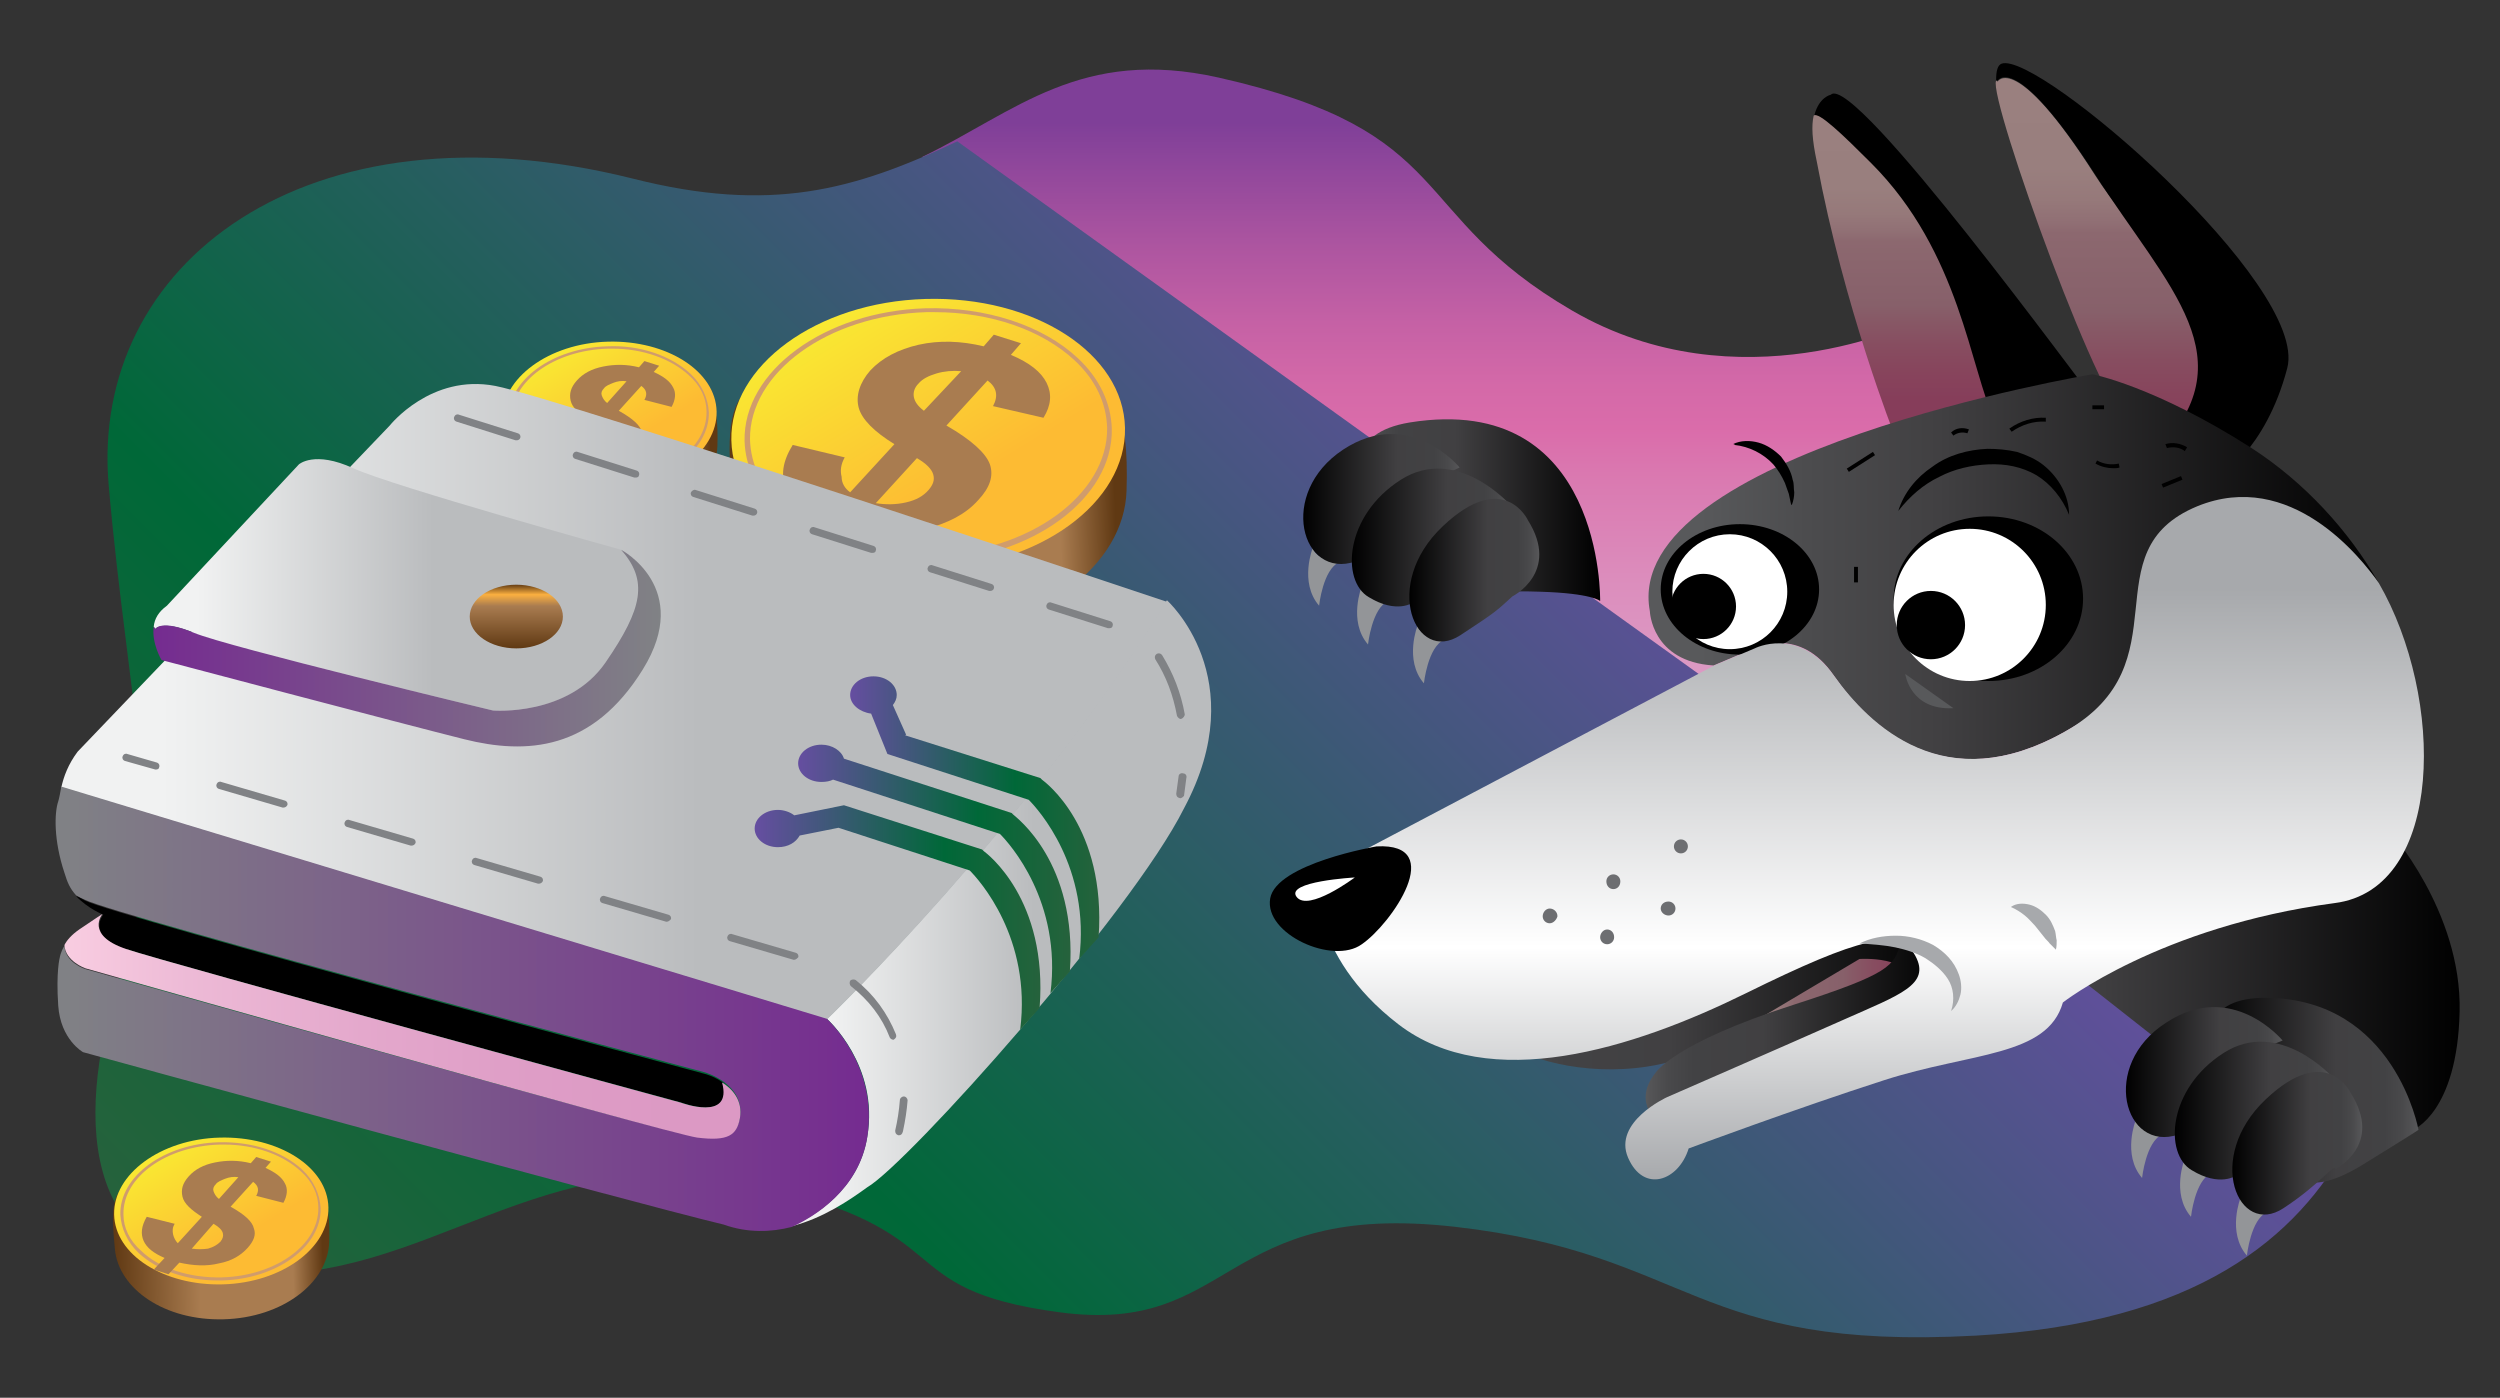 <svg width="440" height="246" viewBox="0 0 440 246" fill="none" xmlns="http://www.w3.org/2000/svg">
<rect x="0" y="0" width="440" height="246" fill="#333333" stroke="none"/>
<path d="M406.522 192.017L336.832 56.717C336.832 56.717 306.087 71.75 276.708 54.667C247.329 37.583 256.894 23.233 214.534 13.667C190.211 8.2 178.733 19.68 162.335 27.607L407.342 203.633C408.161 199.533 407.888 195.57 406.522 192.017Z" fill="url(#paint0_linear_274_124)"/>
<path d="M168.484 24.873C150.311 33.483 135.689 37.583 111.366 31.433C53.975 17.083 15.714 46.467 19.13 85.417C22.547 124.367 29.379 147.6 21.863 169.467C14.348 191.333 10.932 222.083 43.044 224.133C75.155 226.183 94.969 200.217 132.547 208.417C170.124 216.617 155.776 226.867 186.522 230.967C217.267 235.067 214.534 211.15 256.211 215.933C297.888 220.717 297.888 237.8 347.764 235.067C386.708 232.88 404.335 217.847 413.491 200.9L168.484 24.873Z" fill="url(#paint1_linear_274_124)"/>
<path d="M409.665 155.8L420.323 145.96C420.323 145.96 433.304 160.31 432.894 178.077C432.484 195.843 424.696 198.85 424.696 198.85L404.472 195.023L382.882 185.457L358.559 166.323C358.559 166.323 326.447 135.573 325.491 135.983C324.534 136.393 408.162 155.39 408.162 155.39" fill="url(#paint2_linear_274_124)"/>
<path d="M231.068 96.35C231.068 96.35 228.609 102.5 232.161 106.6C232.161 106.6 232.845 100.177 235.714 98.947C235.714 98.81 231.478 98.673 231.068 96.35Z" fill="#939598"/>
<path d="M249.516 110.017C249.516 110.017 247.056 116.167 250.609 120.267C250.609 120.267 251.292 113.843 254.161 112.613C254.161 112.477 249.925 112.34 249.516 110.017Z" fill="#939598"/>
<path d="M239.677 103.183C239.677 103.183 237.217 109.333 240.77 113.433C240.77 113.433 241.453 107.01 244.323 105.78C244.323 105.643 240.087 105.507 239.677 103.183Z" fill="#939598"/>
<path d="M258.944 105.507C258.944 105.507 259.217 103.73 270.969 104.14C280.261 104.413 281.627 105.78 281.627 105.78C281.627 105.78 282.311 68.88 248.149 74.347C225.739 78.037 253.068 103.867 258.944 105.507Z" fill="url(#paint3_linear_274_124)"/>
<path d="M256.894 82.273C256.894 82.273 248.012 71.477 236.398 79.13C224.783 86.783 229.019 102.09 238.584 98.81C238.584 98.81 239.267 91.02 245.689 87.74C252.112 84.46 256.894 82.273 256.894 82.273Z" fill="url(#paint4_linear_274_124)"/>
<path d="M265.776 88.833C265.776 88.833 256.348 78.173 246.509 84.46C236.671 90.747 235.988 102.227 240.907 105.097C245.826 108.103 248.696 106.053 248.696 106.053C248.696 106.053 253.478 91.43 265.776 88.833Z" fill="url(#paint5_linear_274_124)"/>
<path d="M268.919 91.567C268.919 91.567 264.683 82.41 253.888 92.66C243.093 102.91 249.106 116.987 257.031 111.793C263.727 107.42 263.453 107.42 266.186 104.96C266.186 104.96 274.658 100.723 268.919 91.567Z" fill="url(#paint6_linear_274_124)"/>
<path d="M368.671 30.75C354.733 8.883 351.59 14.35 351.59 14.35L351.317 14.213C349.814 17.083 370.994 75.85 374.82 73.8C379.193 71.34 379.193 81.18 381.242 82.82C406.522 59.45 381.652 51.113 368.671 30.75Z" fill="url(#paint7_linear_274_124)"/>
<path d="M322.211 16.673C322.211 16.673 320.161 17.083 319.342 20.227C320.161 19.407 336.149 63.96 340.385 69.563C344.621 75.303 346.807 64.78 351.317 74.21L367.714 69.153C367.578 69.427 326.311 12.573 322.211 16.673Z" fill="black"/>
<path d="M352.273 11.207C351.59 11.48 351.317 12.437 351.317 14.077L351.59 14.213C351.59 14.213 354.596 8.747 368.671 30.613C381.789 50.977 395.863 63.14 379.329 79.813C384.385 84.187 390.261 84.187 390.261 84.187C390.261 84.187 398.733 79.403 402.559 64.78C406.385 50.157 358.696 8.883 352.273 11.207Z" fill="black"/>
<path d="M319.205 20.363C318.795 22.14 318.932 24.6 319.752 28.427C324.534 54.12 333.416 76.533 333.416 76.533L351.18 74.347C346.671 64.78 345.031 44.417 329.317 28.7C324.398 23.78 320.025 19.543 319.205 20.363Z" fill="url(#paint8_linear_274_124)"/>
<path d="M322.758 118.9C328.907 127.783 342.161 140.767 363.478 128.74C384.795 116.713 377.826 111.657 396.957 103.867C413.354 97.17 415.54 98.127 418.683 102.637C413.354 93.343 405.565 84.87 396.273 78.857C379.193 67.923 368.261 65.873 368.261 65.873C368.261 65.873 285.18 79.813 290.373 107.557C290.373 107.557 290.646 116.44 301.578 117.123L308.683 114.117C308.82 114.117 316.745 110.017 322.758 118.9Z" fill="url(#paint9_linear_274_124)"/>
<path d="M299.255 174.933L304.721 183.817C304.721 183.817 344.348 176.71 341.342 168.51C338.335 160.31 329.317 158.943 315.379 166.05C301.441 173.157 299.255 174.933 299.255 174.933Z" fill="url(#paint10_linear_274_124)"/>
<path d="M265.776 179.033C253.478 181.083 282.857 196.8 305.404 181.767L327.267 168.783C327.267 168.783 336.832 168.1 336.149 173.567C335.466 179.033 351.18 156.483 330 159.217C308.82 161.95 265.776 179.033 265.776 179.033Z" fill="url(#paint11_linear_274_124)"/>
<path d="M292.422 198.167C292.422 198.167 286.957 194.34 291.329 188.873C291.329 188.873 294.335 183.68 315.652 176.847C332.596 171.38 333.416 170.013 334.509 165.913C335.739 160.72 339.975 164.82 341.615 169.74C343.255 174.66 306.087 193.657 306.087 193.657L292.422 198.167Z" fill="url(#paint12_linear_274_124)"/>
<path d="M349.95 119.857C359.157 119.857 366.621 113.371 366.621 105.37C366.621 97.369 359.157 90.883 349.95 90.883C340.743 90.883 333.279 97.369 333.279 105.37C333.279 113.371 340.743 119.857 349.95 119.857Z" fill="black"/>
<path d="M346.671 119.857C354.067 119.857 360.062 113.86 360.062 106.463C360.062 99.066 354.067 93.07 346.671 93.07C339.275 93.07 333.279 99.066 333.279 106.463C333.279 113.86 339.275 119.857 346.671 119.857Z" fill="white"/>
<path d="M306.224 115.21C313.921 115.21 320.161 110.07 320.161 103.73C320.161 97.39 313.921 92.25 306.224 92.25C298.526 92.25 292.286 97.39 292.286 103.73C292.286 110.07 298.526 115.21 306.224 115.21Z" fill="black"/>
<path d="M304.447 114.253C310.032 114.253 314.559 109.725 314.559 104.14C314.559 98.555 310.032 94.027 304.447 94.027C298.863 94.027 294.335 98.555 294.335 104.14C294.335 109.725 298.863 114.253 304.447 114.253Z" fill="white"/>
<path d="M299.801 112.477C302.971 112.477 305.54 109.907 305.54 106.737C305.54 103.567 302.971 100.997 299.801 100.997C296.632 100.997 294.062 103.567 294.062 106.737C294.062 109.907 296.632 112.477 299.801 112.477Z" fill="black"/>
<path d="M339.839 116.03C343.159 116.03 345.851 113.338 345.851 110.017C345.851 106.696 343.159 104.003 339.839 104.003C336.518 104.003 333.826 106.696 333.826 110.017C333.826 113.338 336.518 116.03 339.839 116.03Z" fill="black"/>
<path d="M418.683 102.637C415.54 98.127 403.106 82.41 386.708 89.107C367.578 97.033 384.658 116.713 363.478 128.74C342.298 140.767 329.043 127.647 322.758 118.9C316.472 110.153 308.82 114.117 308.82 114.117L301.714 117.123L231.752 154.023C231.752 154.023 230.112 167.963 246.099 180.263C262.087 192.563 287.366 184.637 307.317 174.797C327.267 164.957 334.373 163.18 337.106 168.237C339.839 173.293 334.373 175.07 324.534 179.443C314.696 183.817 293.379 193.11 293.379 193.11C293.379 193.11 283.814 197.483 286.547 203.77C289.28 210.057 295.429 207.87 297.205 202.13C297.205 202.13 316.335 195.023 331.64 190.103C346.944 185.183 360.335 186.003 363.068 176.437C363.068 176.437 380.149 163.043 410.894 158.943C430.298 156.483 430.298 122.727 418.683 102.637Z" fill="url(#paint13_linear_274_124)"/>
<path d="M327.267 166.05C329.18 165.093 331.366 164.683 333.689 164.683C335.876 164.683 338.199 165.23 340.248 166.323C342.298 167.553 343.938 169.193 344.758 171.517C345.168 172.61 345.304 173.977 345.031 175.07C344.758 176.163 344.211 177.257 343.391 177.94C344.075 175.89 343.801 173.84 342.845 172.337C341.888 170.833 340.385 169.603 338.882 168.647C337.242 167.69 335.466 167.143 333.553 166.733C331.503 166.323 329.453 166.187 327.267 166.05Z" fill="#A7A9AC"/>
<path d="M353.913 159.627C354.87 158.943 356.099 158.943 357.193 159.217C358.286 159.49 359.242 160.173 360.062 160.993C360.882 161.813 361.292 162.77 361.702 163.863C361.839 164.41 361.838 164.957 361.975 165.503C361.975 166.05 361.975 166.597 361.838 167.143C361.429 166.733 361.019 166.323 360.745 166.05C360.472 165.64 360.062 165.367 359.789 164.957C359.242 164.273 358.696 163.59 358.149 162.907C357.602 162.36 357.056 161.677 356.373 161.13C355.689 160.583 354.87 160.037 353.913 159.627Z" fill="#A7A9AC"/>
<path d="M242.273 148.967C242.273 148.967 224.646 151.973 223.553 158.123C222.46 164.41 234.621 169.877 239.677 166.187C244.87 162.633 254.845 148.283 242.273 148.967Z" fill="black"/>
<path d="M334.099 89.927C335.056 86.783 337.242 84.05 340.112 82.137C342.845 80.087 346.398 79.13 349.814 78.993C351.453 78.993 353.23 79.13 355.006 79.54C356.646 80.087 358.286 80.77 359.652 81.863C362.385 84.05 364.161 87.33 364.161 90.61C362.932 87.603 360.882 85.143 358.422 83.64C355.826 82.137 352.957 81.59 349.95 81.727C346.944 81.863 343.938 82.547 341.342 83.913C338.472 85.28 336.149 87.33 334.099 89.927Z" fill="black"/>
<path d="M304.994 78.173C306.36 77.49 308 77.49 309.503 77.9C311.006 78.31 312.373 79.267 313.466 80.36C314.422 81.59 315.242 82.957 315.516 84.46C315.789 85.143 315.652 85.963 315.789 86.647C315.789 87.33 315.652 88.15 315.379 88.833H315.242C315.106 88.15 314.969 87.603 314.832 86.92C314.559 86.237 314.422 85.69 314.149 85.007C313.602 83.777 312.919 82.683 312.099 81.727C310.323 79.813 307.863 78.583 305.267 78.31V78.173H304.994Z" fill="black"/>
<path d="M272.745 161.95C273.198 161.95 273.565 161.583 273.565 161.13C273.565 160.677 273.198 160.31 272.745 160.31C272.293 160.31 271.925 160.677 271.925 161.13C271.925 161.583 272.293 161.95 272.745 161.95Z" fill="#6D6E71"/>
<path d="M272.745 162.497C272.062 162.497 271.516 161.95 271.516 161.267C271.516 160.583 272.062 159.9 272.745 159.9C273.429 159.9 274.112 160.447 274.112 161.267C273.975 161.813 273.429 162.497 272.745 162.497ZM272.745 160.857C272.609 160.857 272.472 160.993 272.472 161.13C272.472 161.403 273.019 161.403 273.019 161.13C273.019 160.993 272.882 160.857 272.745 160.857Z" fill="#6D6E71"/>
<path d="M283.95 156.073C284.403 156.073 284.77 155.706 284.77 155.253C284.77 154.8 284.403 154.433 283.95 154.433C283.498 154.433 283.13 154.8 283.13 155.253C283.13 155.706 283.498 156.073 283.95 156.073Z" fill="#6D6E71"/>
<path d="M283.95 156.483C283.267 156.483 282.72 155.937 282.72 155.117C282.72 154.433 283.267 153.887 283.95 153.887C284.634 153.887 285.18 154.433 285.18 155.117C285.18 155.937 284.634 156.483 283.95 156.483ZM283.95 154.98C283.814 154.98 283.677 155.117 283.677 155.253C283.677 155.527 284.224 155.527 284.224 155.253C284.087 155.117 284.087 154.98 283.95 154.98Z" fill="#6D6E71"/>
<path d="M282.857 165.777C283.31 165.777 283.677 165.41 283.677 164.957C283.677 164.504 283.31 164.137 282.857 164.137C282.404 164.137 282.037 164.504 282.037 164.957C282.037 165.41 282.404 165.777 282.857 165.777Z" fill="#6D6E71"/>
<path d="M282.857 166.187C282.174 166.187 281.627 165.64 281.627 164.957C281.627 164.273 282.174 163.59 282.857 163.59C283.54 163.59 284.087 164.137 284.087 164.957C284.087 165.64 283.54 166.187 282.857 166.187ZM282.857 164.683C282.72 164.683 282.584 164.82 282.584 164.957C282.584 165.23 283.13 165.23 283.13 164.957C283.13 164.82 282.994 164.683 282.857 164.683Z" fill="#6D6E71"/>
<path d="M293.652 160.72C294.105 160.72 294.472 160.353 294.472 159.9C294.472 159.447 294.105 159.08 293.652 159.08C293.199 159.08 292.832 159.447 292.832 159.9C292.832 160.353 293.199 160.72 293.652 160.72Z" fill="#6D6E71"/>
<path d="M293.652 161.13C292.969 161.13 292.286 160.583 292.286 159.9C292.286 159.217 292.832 158.67 293.652 158.67C294.335 158.67 294.882 159.217 294.882 159.9C294.882 160.583 294.335 161.13 293.652 161.13ZM293.652 159.627C293.516 159.627 293.379 159.763 293.379 159.9C293.379 160.173 293.925 160.173 293.925 159.9C293.925 159.763 293.789 159.627 293.652 159.627Z" fill="#6D6E71"/>
<path d="M295.839 149.787C296.291 149.787 296.658 149.42 296.658 148.967C296.658 148.514 296.291 148.147 295.839 148.147C295.386 148.147 295.019 148.514 295.019 148.967C295.019 149.42 295.386 149.787 295.839 149.787Z" fill="#6D6E71"/>
<path d="M295.839 150.197C295.155 150.197 294.609 149.65 294.609 148.967C294.609 148.283 295.155 147.737 295.839 147.737C296.522 147.737 297.068 148.283 297.068 148.967C297.068 149.65 296.522 150.197 295.839 150.197ZM295.839 148.693C295.702 148.693 295.565 148.83 295.565 148.967C295.565 149.24 296.112 149.24 296.112 148.967C296.112 148.83 295.975 148.693 295.839 148.693Z" fill="#6D6E71"/>
<path d="M238.447 154.433C238.447 154.433 226.149 155.117 228.199 157.85C230.248 160.583 238.447 154.433 238.447 154.433Z" fill="white"/>
<path d="M335.329 118.627C335.329 118.627 336.149 125.05 343.801 124.64L335.329 118.627Z" fill="#58595B"/>
<path d="M375.913 197.073C375.913 197.073 373.453 203.223 377.006 207.323C377.006 207.323 377.689 200.9 380.559 199.67C380.559 199.67 376.323 199.397 375.913 197.073Z" fill="#939598"/>
<path d="M394.36 210.74C394.36 210.74 391.901 216.89 395.453 220.99C395.453 220.99 396.137 214.567 399.006 213.337C399.006 213.337 394.77 213.063 394.36 210.74Z" fill="#939598"/>
<path d="M384.522 203.907C384.522 203.907 382.062 210.057 385.615 214.157C385.615 214.157 386.298 207.733 389.168 206.503C389.168 206.503 384.932 206.23 384.522 203.907Z" fill="#939598"/>
<path d="M403.789 206.367C403.789 206.367 405.838 211.15 415.814 205C425.789 198.85 425.652 198.85 425.652 198.85C425.652 198.85 421.553 175.89 399.006 175.617C376.46 175.343 397.913 204.727 403.789 206.367Z" fill="url(#paint14_linear_274_124)"/>
<path d="M401.739 183.133C401.739 183.133 392.857 172.337 381.242 179.99C369.491 187.507 373.863 202.95 383.429 199.67C383.429 199.67 383.702 191.607 390.261 188.327C396.82 185.047 401.739 183.133 401.739 183.133Z" fill="url(#paint15_linear_274_124)"/>
<path d="M410.621 189.693C410.621 189.693 401.193 179.033 391.354 185.32C381.516 191.607 380.832 203.087 385.752 205.957C390.671 208.963 393.54 206.913 393.54 206.913C393.54 206.913 398.323 192.29 410.621 189.693Z" fill="url(#paint16_linear_274_124)"/>
<path d="M413.764 192.427C413.764 192.427 409.528 183.27 398.733 193.52C387.938 203.77 393.95 217.847 401.876 212.653C408.571 208.28 411.031 204.453 411.031 205.82C411.031 205.683 419.503 201.583 413.764 192.427Z" fill="url(#paint17_linear_274_124)"/>
<path d="M329.636 79.532L325.03 82.475L325.398 83.051L330.004 80.108L329.636 79.532Z" fill="black"/>
<path d="M326.994 99.767H326.311V102.5H326.994V99.767Z" fill="black"/>
<path d="M354.05 75.987L353.64 75.44C355.553 74.073 357.876 73.39 360.062 73.527V74.21C357.876 74.073 355.826 74.757 354.05 75.987Z" fill="black"/>
<path d="M343.801 76.67L343.391 76.123C344.211 75.303 345.441 75.167 346.534 75.577L346.261 76.26C345.441 75.987 344.484 76.123 343.801 76.67Z" fill="black"/>
<path d="M370.311 71.34H368.261V72.023H370.311V71.34Z" fill="black"/>
<path d="M371.95 82.41C370.857 82.41 369.764 82.137 368.807 81.59L369.081 81.043C370.311 81.727 371.677 81.863 372.907 81.59L373.043 82.273C372.77 82.41 372.36 82.41 371.95 82.41Z" fill="black"/>
<path d="M384.522 79.403C383.702 78.72 382.472 78.583 381.379 78.857L381.106 78.173C382.335 77.763 383.839 78.037 384.932 78.72L384.522 79.403Z" fill="black"/>
<path d="M383.856 83.792L380.441 85.19L380.7 85.822L384.115 84.424L383.856 83.792Z" fill="black"/>
<path d="M126.261 78.583C125.988 85.69 118.062 91.84 107.677 92.113C97.292 92.387 89.23 86.783 88.547 79.813C87.317 67.103 88.683 66.83 107.13 66.283C119.702 65.737 126.807 62.867 126.261 78.583Z" fill="url(#paint18_linear_274_124)"/>
<path d="M126.124 72.433C126.261 79.54 117.925 85.69 107.54 85.963C97.155 86.237 88.547 80.77 88.41 73.663C88.273 66.557 96.609 60.407 106.994 60.133C117.379 59.86 125.988 65.327 126.124 72.433Z" fill="url(#paint19_linear_274_124)"/>
<path d="M106.584 85.28C101.118 85.28 96.062 83.503 92.783 80.497C90.733 78.583 89.64 76.123 89.503 73.663C89.367 66.967 97.155 61.227 106.857 60.953C112.596 60.68 118.062 62.593 121.478 65.737C123.528 67.65 124.621 70.11 124.758 72.57C124.894 79.267 117.106 85.007 107.404 85.28C107.13 85.28 106.857 85.28 106.584 85.28ZM107.814 61.363C107.54 61.363 107.267 61.363 106.994 61.363C97.565 61.637 89.913 67.103 90.05 73.663C90.05 75.987 91.143 78.31 93.192 80.087C96.472 83.23 101.801 84.87 107.404 84.733C116.832 84.46 124.484 78.993 124.348 72.433C124.348 70.11 123.255 67.787 121.205 66.01C118.062 63.14 113.143 61.363 107.814 61.363Z" fill="#D09C6C"/>
<path d="M99.615 78.72L103.851 74.073C101.938 72.843 100.708 71.75 100.435 70.52C100.161 69.29 100.435 68.197 101.528 66.967C102.621 65.737 104.124 64.917 106.174 64.507C108.224 64.097 110.273 64.097 112.46 64.643L113.416 63.55L116.012 64.37L115.056 65.463C116.832 66.283 117.925 67.103 118.472 68.197C119.019 69.153 118.882 70.383 118.199 71.613L113.416 70.383C113.963 69.427 113.826 68.607 112.87 67.923L108.907 72.297C111.366 73.663 112.733 74.893 113.006 76.123C113.279 77.353 113.006 78.31 111.913 79.54C110.683 80.907 109.043 81.863 106.857 82.273C104.671 82.82 102.348 82.683 99.888 82.137L97.975 84.187L95.379 83.367L97.292 81.317C95.379 80.497 94.149 79.54 93.603 78.31C93.056 77.08 93.192 75.713 94.149 74.073L99.068 75.303C98.658 75.987 98.658 76.533 98.795 77.217C98.932 77.763 99.205 78.31 99.615 78.72ZM110.273 67.103C109.453 66.967 108.634 67.103 107.95 67.377C107.267 67.65 106.584 67.923 106.311 68.333C105.901 68.743 105.764 69.153 105.901 69.563C106.037 69.973 106.311 70.52 106.857 70.93L110.273 67.103ZM102.075 79.677C103.031 79.813 103.988 79.813 104.944 79.677C105.901 79.403 106.584 78.993 107.13 78.447C107.54 77.9 107.677 77.49 107.54 76.943C107.404 76.397 106.857 75.85 105.901 75.303L102.075 79.677Z" fill="#A97C50"/>
<path d="M57.938 218.667C57.665 225.773 49.739 231.923 39.354 232.197C28.969 232.47 20.907 226.867 20.224 219.897C18.994 207.187 20.36 206.913 38.807 206.367C51.379 205.82 58.484 202.95 57.938 218.667Z" fill="url(#paint20_linear_274_124)"/>
<path d="M57.801 212.517C57.938 219.623 49.602 225.773 39.217 226.047C28.832 226.32 20.224 220.853 20.087 213.747C19.95 206.64 28.286 200.49 38.671 200.217C49.056 199.943 57.665 205.41 57.801 212.517Z" fill="url(#paint21_linear_274_124)"/>
<path d="M38.261 225.363C32.795 225.363 27.739 223.587 24.46 220.58C22.41 218.667 21.317 216.207 21.18 213.747C21.044 207.05 28.832 201.31 38.534 201.037C44.41 200.9 49.739 202.677 53.155 205.82C55.205 207.733 56.298 210.193 56.435 212.653C56.571 219.35 48.783 225.09 39.081 225.363C38.807 225.363 38.534 225.363 38.261 225.363ZM39.491 201.447C39.217 201.447 38.944 201.447 38.671 201.447C29.242 201.72 21.59 207.187 21.727 213.747C21.727 216.07 22.82 218.393 24.87 220.17C28.149 223.313 33.478 224.953 39.081 224.817C48.509 224.543 56.161 219.077 56.025 212.517C56.025 210.193 54.932 207.87 52.882 206.093C49.739 203.223 44.82 201.447 39.491 201.447Z" fill="#D09C6C"/>
<path d="M31.292 218.803L35.528 214.157C33.615 212.927 32.385 211.833 32.112 210.603C31.838 209.373 32.112 208.28 33.205 207.05C34.298 205.82 35.801 205 37.851 204.59C39.901 204.18 41.95 204.18 44.137 204.727L45.093 203.633L47.689 204.453L46.733 205.547C48.509 206.367 49.602 207.187 50.149 208.28C50.696 209.237 50.559 210.467 49.876 211.697L45.093 210.467C45.64 209.51 45.503 208.69 44.547 208.007L40.584 212.38C43.044 213.747 44.41 214.977 44.683 216.207C45.093 217.3 44.683 218.393 43.59 219.623C42.36 220.99 40.721 221.947 38.534 222.357C36.348 222.903 34.025 222.767 31.565 222.22L29.652 224.27L27.056 223.45L28.969 221.4C27.056 220.58 25.826 219.623 25.279 218.393C24.733 217.163 24.87 215.797 25.826 214.157L30.745 215.387C30.335 216.07 30.335 216.617 30.472 217.3C30.609 217.847 30.882 218.393 31.292 218.803ZM41.95 207.187C41.13 207.05 40.311 207.187 39.627 207.46C38.944 207.733 38.261 208.007 37.988 208.417C37.578 208.827 37.441 209.237 37.578 209.647C37.714 210.057 37.988 210.603 38.534 211.013L41.95 207.187ZM33.752 219.76C34.708 219.897 35.665 219.897 36.621 219.76C37.578 219.487 38.261 219.077 38.807 218.53C39.217 217.983 39.354 217.573 39.217 217.027C39.081 216.48 38.534 215.933 37.578 215.387L33.752 219.76Z" fill="#A97C50"/>
<path d="M198.273 86.373C197.863 99.493 183.242 110.7 164.112 111.247C144.981 111.793 130.224 101.543 128.994 88.56C126.807 65.19 129.267 64.78 163.155 63.687C186.385 63.003 199.23 57.673 198.273 86.373Z" fill="url(#paint22_linear_274_124)"/>
<path d="M198 75.303C198.273 88.423 182.969 99.63 163.839 100.177C144.708 100.723 128.994 90.61 128.72 77.49C128.447 64.37 143.752 53.163 162.882 52.617C182.012 52.07 197.727 62.183 198 75.303Z" fill="url(#paint23_linear_274_124)"/>
<path d="M162.335 98.81C152.224 98.81 142.932 95.53 137.056 90.063C133.23 86.51 131.18 82.137 131.043 77.627C130.77 65.327 145.118 54.803 162.882 54.257C173.54 53.983 183.516 57.263 189.665 63.003C193.491 66.557 195.54 70.93 195.677 75.44C195.95 87.74 181.602 98.263 163.839 98.81C163.429 98.81 162.882 98.81 162.335 98.81ZM164.522 54.94C163.975 54.94 163.565 54.94 163.019 54.94C145.665 55.487 131.863 65.6 132 77.353C132.137 81.727 134.05 85.827 137.739 89.243C143.752 94.983 153.453 98.127 163.839 97.717C181.193 97.17 194.994 87.057 194.857 75.303C194.721 70.93 192.807 66.83 189.118 63.413C183.379 58.083 174.36 54.94 164.522 54.94Z" fill="#D09C6C"/>
<path d="M149.627 86.647L157.416 78.173C153.863 75.987 151.677 73.8 151.13 71.75C150.584 69.7 151.267 67.377 153.18 65.19C155.23 63.003 158.099 61.5 161.652 60.68C165.342 59.86 169.168 59.997 173.13 60.953L174.907 58.903L179.689 60.407L177.913 62.457C181.193 63.823 183.242 65.463 184.199 67.377C185.155 69.29 185.019 71.34 183.652 73.527L174.77 71.477C175.727 69.7 175.453 68.197 173.814 66.967L166.571 74.893C171.081 77.49 173.54 79.813 174.224 81.727C174.907 83.777 174.224 85.827 172.174 88.013C169.988 90.473 166.845 92.113 162.882 93.07C158.919 94.027 154.683 93.89 150.037 92.933L146.621 96.76L141.839 95.257L145.255 91.567C141.702 90.063 139.379 88.15 138.422 85.963C137.329 83.777 137.739 81.18 139.516 78.31L148.671 80.497C147.988 81.727 147.851 82.82 148.124 83.913C148.124 85.007 148.671 85.963 149.627 86.647ZM169.168 65.327C167.665 65.19 166.161 65.327 164.795 65.737C163.429 66.147 162.335 66.693 161.652 67.513C160.969 68.197 160.696 69.017 160.832 69.837C160.969 70.657 161.516 71.477 162.609 72.297L169.168 65.327ZM154.137 88.56C155.913 88.833 157.689 88.833 159.466 88.423C161.242 88.013 162.472 87.33 163.429 86.237C164.248 85.28 164.522 84.46 164.248 83.503C163.975 82.547 163.019 81.59 161.379 80.633L154.137 88.56Z" fill="#A97C50"/>
<path d="M145.528 179.307C145.528 179.307 154.82 187.507 152.634 200.08C151.13 209.373 143.342 214.02 139.379 215.797C144.845 214.43 149.627 211.15 152.634 208.963C159.739 204.863 199.093 160.857 208.385 142.27C220.683 119.31 205.379 105.643 205.379 105.643C180.646 145.55 145.528 179.307 145.528 179.307Z" fill="url(#paint24_linear_274_124)"/>
<path d="M68.596 74.893L13.665 132.293C12.025 134.48 11.205 136.667 10.795 138.58L145.528 179.443C145.528 179.443 180.783 145.55 205.379 105.917C205.379 105.917 98.522 70.11 87.18 67.923C75.838 65.737 68.596 74.893 68.596 74.893Z" fill="url(#paint25_linear_274_124)"/>
<path d="M145.528 179.307L10.795 138.443C10.385 140.767 10.248 141.04 10.248 141.04C9.565 143.09 9.429 147.873 11.342 153.613C11.888 155.39 12.298 156.347 13.391 157.577C13.801 157.85 14.348 158.123 15.031 158.397C20.497 161.13 124.075 188.737 124.075 188.737C124.075 188.737 131.18 190.787 130.224 196.663C129.677 199.67 128.174 200.763 122.708 200.08C117.652 199.533 15.031 170.56 15.031 170.56C15.031 170.56 11.478 169.467 11.342 166.46C10.658 167.553 10.522 168.51 10.522 168.51C10.522 168.51 9.839 170.97 10.248 176.983C10.658 182.997 14.621 185.183 14.621 185.183C14.621 185.183 110.273 211.423 127.354 215.523C131.59 217.027 135.689 216.89 139.379 215.933C143.342 214.157 151.13 209.373 152.634 200.217C154.683 187.507 145.528 179.307 145.528 179.307Z" fill="url(#paint26_linear_274_124)"/>
<path d="M22.137 167.007C29.379 169.467 119.975 194.067 119.975 194.067C119.975 194.067 128.994 197.483 127.217 190.513C125.714 189.42 124.075 189.01 124.075 189.01C124.075 189.01 20.497 161.267 15.031 158.533C14.348 158.123 13.801 157.85 13.391 157.713C15.441 159.9 18.174 160.993 18.174 160.993C18.174 160.993 15.031 164.683 22.137 167.007Z" fill="black"/>
<path d="M127.081 190.513C128.994 197.483 119.839 194.067 119.839 194.067C119.839 194.067 29.379 169.467 22.137 167.007C14.894 164.547 18.037 160.857 18.037 160.857C18.037 160.857 16.944 161.54 13.938 163.59C12.571 164.547 11.752 165.503 11.342 166.323C11.478 169.193 15.031 170.423 15.031 170.423C15.031 170.423 117.652 199.533 122.708 200.217C128.174 200.9 129.677 199.807 130.224 196.8C130.77 193.657 128.857 191.607 127.081 190.513Z" fill="url(#paint27_linear_274_124)"/>
<path d="M27.466 135.437H27.329L22 133.933C21.59 133.797 21.453 133.387 21.59 133.113C21.727 132.703 22.137 132.567 22.41 132.703L27.602 134.207C28.012 134.343 28.149 134.753 28.012 135.027C28.012 135.3 27.739 135.437 27.466 135.437Z" fill="#808285"/>
<path d="M157.28 182.997C157.006 182.997 156.733 182.86 156.596 182.587C155.23 179.033 152.907 176.027 149.764 173.567C149.491 173.293 149.491 172.883 149.627 172.61C149.901 172.337 150.311 172.337 150.584 172.473C153.863 175.07 156.186 178.35 157.689 182.04C157.826 182.45 157.689 182.723 157.28 182.997C157.416 182.997 157.553 182.997 157.28 182.997ZM139.789 168.92H139.652L128.447 165.64C128.037 165.503 127.901 165.093 128.037 164.82C128.174 164.41 128.584 164.273 128.857 164.41L140.062 167.69C140.472 167.827 140.609 168.237 140.472 168.51C140.335 168.647 140.062 168.92 139.789 168.92ZM117.379 162.223H117.242L106.037 158.943C105.627 158.807 105.491 158.397 105.627 158.123C105.764 157.713 106.174 157.577 106.447 157.713L117.652 160.993C118.062 161.13 118.199 161.54 118.062 161.813C117.925 161.95 117.652 162.223 117.379 162.223ZM94.832 155.527H94.696L83.491 152.247C83.081 152.11 82.944 151.7 83.081 151.427C83.217 151.017 83.627 150.88 83.901 151.017L95.106 154.297C95.516 154.433 95.652 154.843 95.516 155.117C95.379 155.39 95.106 155.527 94.832 155.527ZM72.422 148.83H72.286L61.081 145.55C60.671 145.413 60.534 145.003 60.671 144.73C60.807 144.32 61.217 144.183 61.491 144.32L72.696 147.6C73.106 147.737 73.242 148.147 73.106 148.42C72.969 148.693 72.696 148.83 72.422 148.83ZM49.876 142.133H49.739L38.534 138.853C38.124 138.717 37.988 138.307 38.124 138.033C38.261 137.623 38.671 137.487 38.944 137.623L50.149 140.903C50.559 141.04 50.696 141.45 50.559 141.723C50.422 141.997 50.149 142.133 49.876 142.133Z" fill="#808285"/>
<path d="M158.236 199.807H158.099C157.689 199.67 157.553 199.397 157.553 198.987C157.963 197.21 158.236 195.433 158.373 193.657C158.373 193.247 158.783 192.973 159.056 192.973C159.466 192.973 159.739 193.383 159.739 193.657C159.602 195.433 159.329 197.21 158.919 199.123C158.783 199.67 158.509 199.807 158.236 199.807Z" fill="#808285"/>
<path d="M207.702 140.493C207.702 140.493 207.565 140.357 207.702 140.493C207.155 140.357 207.019 140.083 207.019 139.673C207.155 138.717 207.292 137.623 207.429 136.667C207.429 136.257 207.838 135.983 208.248 136.12C208.658 136.12 208.932 136.53 208.795 136.94C208.658 137.897 208.522 138.99 208.385 140.083C208.248 140.22 207.975 140.493 207.702 140.493ZM207.839 126.553C207.565 126.553 207.292 126.28 207.155 126.007C206.472 122.317 205.242 119.037 203.329 116.03C203.193 115.757 203.193 115.347 203.602 115.073C203.876 114.937 204.286 114.937 204.559 115.347C206.472 118.49 207.839 121.907 208.522 125.733C208.522 126.007 208.248 126.417 207.839 126.553ZM195.267 110.563C195.267 110.563 195.13 110.563 194.994 110.563L184.609 107.283C184.199 107.147 184.062 106.737 184.199 106.463C184.335 106.053 184.745 105.917 185.019 106.053L195.404 109.333C195.814 109.47 195.95 109.88 195.814 110.153C195.814 110.427 195.54 110.563 195.267 110.563ZM174.36 104.003C174.36 104.003 174.224 104.003 174.087 104.003L163.702 100.723C163.292 100.587 163.155 100.177 163.292 99.903C163.429 99.493 163.839 99.357 164.112 99.493L174.497 102.773C174.907 102.91 175.043 103.32 174.907 103.593C174.907 103.73 174.634 104.003 174.36 104.003ZM153.59 97.307C153.59 97.307 153.453 97.307 153.317 97.307L142.932 94.027C142.522 93.89 142.385 93.48 142.522 93.207C142.658 92.797 143.068 92.66 143.342 92.797L153.727 96.077C154.137 96.213 154.273 96.623 154.137 96.897C154.137 97.17 153.863 97.307 153.59 97.307ZM132.683 90.747C132.683 90.747 132.547 90.747 132.41 90.747L122.025 87.467C121.615 87.33 121.478 86.92 121.615 86.647C121.752 86.373 122.161 86.1 122.435 86.237L132.82 89.517C133.23 89.653 133.366 90.063 133.23 90.337C133.23 90.473 132.957 90.747 132.683 90.747ZM111.913 84.05C111.913 84.05 111.776 84.05 111.64 84.05L101.255 80.77C100.845 80.633 100.708 80.223 100.845 79.95C100.981 79.54 101.391 79.403 101.665 79.54L112.05 82.82C112.46 82.957 112.596 83.367 112.46 83.64C112.46 83.913 112.186 84.05 111.913 84.05ZM91.006 77.49C91.006 77.49 90.87 77.49 90.733 77.49L80.348 74.21C79.938 74.073 79.801 73.663 79.938 73.39C80.075 72.98 80.484 72.843 80.758 72.98L91.143 76.26C91.553 76.397 91.689 76.807 91.553 77.08C91.553 77.217 91.279 77.49 91.006 77.49Z" fill="#808285"/>
<path d="M34.161 111.383C39.901 113.843 86.77 125.05 86.77 125.05C86.77 125.05 100.161 126.143 106.584 116.577C113.006 107.01 114.099 102.227 109.317 96.76C109.317 96.76 69.006 85.553 62.174 82.41C55.342 79.267 52.609 81.727 52.609 81.727L29.379 106.6C27.876 107.693 27.192 108.923 27.056 110.29L27.329 110.7C27.329 110.7 28.422 109.06 34.161 111.383Z" fill="url(#paint28_linear_274_124)"/>
<path d="M109.317 96.76C114.099 102.227 113.143 107.01 106.584 116.577C100.025 126.143 86.77 125.05 86.77 125.05C86.77 125.05 40.037 113.843 34.161 111.383C28.286 108.923 27.329 110.7 27.329 110.7L27.056 110.29C26.646 113.16 28.422 116.167 28.422 116.167C28.422 116.167 70.783 127.373 81.714 130.107C92.646 132.84 104.261 132.157 113.143 117.807C122.025 103.457 109.317 96.76 109.317 96.76Z" fill="url(#paint29_linear_274_124)"/>
<path d="M90.87 114.117C95.398 114.117 99.068 111.608 99.068 108.513C99.068 105.419 95.398 102.91 90.87 102.91C86.341 102.91 82.671 105.419 82.671 108.513C82.671 111.608 86.341 114.117 90.87 114.117Z" fill="url(#paint30_linear_274_124)"/>
<path d="M173.13 149.787L172.857 149.513L148.534 141.723L139.789 143.5C139.106 142.953 138.012 142.543 136.919 142.543C134.596 142.543 132.82 144.047 132.82 145.823C132.82 147.6 134.596 149.103 136.919 149.103C138.696 149.103 140.062 148.283 140.745 147.053L147.578 145.687L170.671 153.203C172.311 154.843 181.602 165.093 179.553 181.22L182.969 177.393C184.472 158.26 173.677 150.197 173.13 149.787Z" fill="url(#paint31_linear_274_124)"/>
<path d="M178.323 143.363L178.05 143.09L148.534 133.523C148.124 132.157 146.484 131.063 144.571 131.063C142.248 131.063 140.472 132.567 140.472 134.343C140.472 136.12 142.248 137.623 144.571 137.623C145.391 137.623 146.075 137.487 146.621 137.213L176 146.78C177.64 148.42 186.932 158.67 184.882 174.797L188.298 170.97C189.665 151.7 178.733 143.773 178.323 143.363Z" fill="url(#paint32_linear_274_124)"/>
<path d="M183.379 137.213L183.106 136.94L159.329 129.423L159.466 129.287L157.143 124.093C157.553 123.547 157.826 123 157.826 122.317C157.826 120.54 156.05 119.037 153.727 119.037C151.404 119.037 149.627 120.54 149.627 122.317C149.627 123.957 151.267 125.323 153.317 125.597L156.186 132.703L181.056 140.767C182.696 142.407 191.988 152.657 189.938 168.783L193.354 164.957C194.72 145.55 183.925 137.623 183.379 137.213Z" fill="url(#paint33_linear_274_124)"/>
<defs>
<linearGradient id="paint0_linear_274_124" x1="285.106" y1="203.587" x2="285.106" y2="12.224" gradientUnits="userSpaceOnUse">
<stop offset="0.238" stop-color="#DDA8CD"/>
<stop offset="0.333" stop-color="#DDA5CB"/>
<stop offset="0.429" stop-color="#DC9CC5"/>
<stop offset="0.525" stop-color="#DC8EBD"/>
<stop offset="0.621" stop-color="#DA7AB1"/>
<stop offset="0.67" stop-color="#DA6CAA"/>
<stop offset="0.709" stop-color="#D469A8"/>
<stop offset="0.767" stop-color="#C561A5"/>
<stop offset="0.837" stop-color="#AD55A0"/>
<stop offset="0.915" stop-color="#8E469B"/>
<stop offset="0.951" stop-color="#7F3F98"/>
</linearGradient>
<linearGradient id="paint1_linear_274_124" x1="77.895" y1="270.658" x2="280.633" y2="67.951" gradientUnits="userSpaceOnUse">
<stop stop-color="#26623C"/>
<stop offset="0.338" stop-color="#006838"/>
<stop offset="0.996" stop-color="#654EA0"/>
</linearGradient>
<linearGradient id="paint2_linear_274_124" x1="325.55" y1="167.415" x2="432.833" y2="167.415" gradientUnits="userSpaceOnUse">
<stop stop-color="#58595B"/>
<stop offset="0.017" stop-color="#545456"/>
<stop offset="0.078" stop-color="#49494B"/>
<stop offset="0.162" stop-color="#424244"/>
<stop offset="0.397" stop-color="#414042"/>
<stop offset="1"/>
</linearGradient>
<linearGradient id="paint3_linear_274_124" x1="239.424" y1="89.924" x2="281.492" y2="89.924" gradientUnits="userSpaceOnUse">
<stop stop-color="#58595B"/>
<stop offset="0.017" stop-color="#545456"/>
<stop offset="0.078" stop-color="#49494B"/>
<stop offset="0.162" stop-color="#424244"/>
<stop offset="0.397" stop-color="#414042"/>
<stop offset="1"/>
</linearGradient>
<linearGradient id="paint4_linear_274_124" x1="229.237" y1="87.889" x2="256.894" y2="87.889" gradientUnits="userSpaceOnUse">
<stop/>
<stop offset="0.603" stop-color="#414042"/>
<stop offset="0.838" stop-color="#424244"/>
<stop offset="0.922" stop-color="#49494B"/>
<stop offset="0.983" stop-color="#545456"/>
<stop offset="1" stop-color="#58595B"/>
</linearGradient>
<linearGradient id="paint5_linear_274_124" x1="237.939" y1="94.591" x2="265.776" y2="94.591" gradientUnits="userSpaceOnUse">
<stop/>
<stop offset="0.603" stop-color="#414042"/>
<stop offset="0.838" stop-color="#424244"/>
<stop offset="0.922" stop-color="#49494B"/>
<stop offset="0.983" stop-color="#545456"/>
<stop offset="1" stop-color="#58595B"/>
</linearGradient>
<linearGradient id="paint6_linear_274_124" x1="247.988" y1="100.285" x2="270.901" y2="100.285" gradientUnits="userSpaceOnUse">
<stop/>
<stop offset="0.603" stop-color="#414042"/>
<stop offset="0.838" stop-color="#424244"/>
<stop offset="0.922" stop-color="#49494B"/>
<stop offset="0.983" stop-color="#545456"/>
<stop offset="1" stop-color="#58595B"/>
</linearGradient>
<linearGradient id="paint7_linear_274_124" x1="371.658" y1="82.865" x2="371.658" y2="13.743" gradientUnits="userSpaceOnUse">
<stop stop-color="#863B59"/>
<stop offset="0.102" stop-color="#863D5A"/>
<stop offset="0.193" stop-color="#87445C"/>
<stop offset="0.28" stop-color="#874D60"/>
<stop offset="0.363" stop-color="#875966"/>
<stop offset="0.405" stop-color="#87606A"/>
<stop offset="0.605" stop-color="#8C686F"/>
<stop offset="0.632" stop-color="#906F74"/>
<stop offset="0.691" stop-color="#96797A"/>
<stop offset="0.772" stop-color="#997F7E"/>
<stop offset="1" stop-color="#9A807F"/>
</linearGradient>
<linearGradient id="paint8_linear_274_124" x1="335.107" y1="76.533" x2="335.107" y2="20.206" gradientUnits="userSpaceOnUse">
<stop stop-color="#863B59"/>
<stop offset="0.102" stop-color="#863D5A"/>
<stop offset="0.193" stop-color="#87445C"/>
<stop offset="0.28" stop-color="#874D60"/>
<stop offset="0.363" stop-color="#875966"/>
<stop offset="0.405" stop-color="#87606A"/>
<stop offset="0.605" stop-color="#8C686F"/>
<stop offset="0.632" stop-color="#906F74"/>
<stop offset="0.691" stop-color="#96797A"/>
<stop offset="0.772" stop-color="#997F7E"/>
<stop offset="1" stop-color="#9A807F"/>
</linearGradient>
<linearGradient id="paint9_linear_274_124" x1="290.145" y1="99.785" x2="418.703" y2="99.785" gradientUnits="userSpaceOnUse">
<stop offset="0.071" stop-color="#58595B"/>
<stop offset="0.216" stop-color="#4C4C4E"/>
<stop offset="0.397" stop-color="#414042"/>
<stop offset="1"/>
</linearGradient>
<linearGradient id="paint10_linear_274_124" x1="299.255" y1="172.606" x2="341.443" y2="172.606" gradientUnits="userSpaceOnUse">
<stop stop-color="#9A807F"/>
<stop offset="0.228" stop-color="#997F7E"/>
<stop offset="0.309" stop-color="#96797A"/>
<stop offset="0.368" stop-color="#906F74"/>
<stop offset="0.395" stop-color="#8C686F"/>
<stop offset="0.595" stop-color="#87606A"/>
<stop offset="0.637" stop-color="#875966"/>
<stop offset="0.721" stop-color="#874D60"/>
<stop offset="0.807" stop-color="#87445C"/>
<stop offset="0.898" stop-color="#863D5A"/>
<stop offset="1" stop-color="#863B59"/>
</linearGradient>
<linearGradient id="paint11_linear_274_124" x1="262.874" y1="173.597" x2="341.119" y2="173.597" gradientUnits="userSpaceOnUse">
<stop stop-color="#58595B"/>
<stop offset="0.017" stop-color="#545456"/>
<stop offset="0.078" stop-color="#49494B"/>
<stop offset="0.162" stop-color="#424244"/>
<stop offset="0.397" stop-color="#414042"/>
<stop offset="1"/>
</linearGradient>
<linearGradient id="paint12_linear_274_124" x1="289.658" y1="180.918" x2="341.672" y2="180.918" gradientUnits="userSpaceOnUse">
<stop stop-color="#58595B"/>
<stop offset="0.017" stop-color="#545456"/>
<stop offset="0.078" stop-color="#49494B"/>
<stop offset="0.162" stop-color="#424244"/>
<stop offset="0.397" stop-color="#414042"/>
<stop offset="1"/>
</linearGradient>
<linearGradient id="paint13_linear_274_124" x1="329.063" y1="207.714" x2="329.063" y2="87.511" gradientUnits="userSpaceOnUse">
<stop stop-color="#A7A9AC"/>
<stop offset="0.341" stop-color="white"/>
<stop offset="0.865" stop-color="#A7A9AC"/>
<stop offset="1" stop-color="#A7A9AC"/>
</linearGradient>
<linearGradient id="paint14_linear_274_124" x1="388.934" y1="191.876" x2="425.652" y2="191.876" gradientUnits="userSpaceOnUse">
<stop offset="0.006"/>
<stop offset="0.603" stop-color="#414042"/>
<stop offset="0.838" stop-color="#424244"/>
<stop offset="0.922" stop-color="#49494B"/>
<stop offset="0.983" stop-color="#545456"/>
<stop offset="1" stop-color="#58595B"/>
</linearGradient>
<linearGradient id="paint15_linear_274_124" x1="374.082" y1="188.68" x2="401.739" y2="188.68" gradientUnits="userSpaceOnUse">
<stop/>
<stop offset="0.603" stop-color="#414042"/>
<stop offset="0.838" stop-color="#424244"/>
<stop offset="0.922" stop-color="#49494B"/>
<stop offset="0.983" stop-color="#545456"/>
<stop offset="1" stop-color="#58595B"/>
</linearGradient>
<linearGradient id="paint16_linear_274_124" x1="382.783" y1="195.383" x2="410.621" y2="195.383" gradientUnits="userSpaceOnUse">
<stop/>
<stop offset="0.603" stop-color="#414042"/>
<stop offset="0.838" stop-color="#424244"/>
<stop offset="0.922" stop-color="#49494B"/>
<stop offset="0.983" stop-color="#545456"/>
<stop offset="1" stop-color="#58595B"/>
</linearGradient>
<linearGradient id="paint17_linear_274_124" x1="392.833" y1="201.077" x2="415.746" y2="201.077" gradientUnits="userSpaceOnUse">
<stop/>
<stop offset="0.603" stop-color="#414042"/>
<stop offset="0.838" stop-color="#424244"/>
<stop offset="0.922" stop-color="#49494B"/>
<stop offset="0.983" stop-color="#545456"/>
<stop offset="1" stop-color="#58595B"/>
</linearGradient>
<linearGradient id="paint18_linear_274_124" x1="126.29" y1="78.533" x2="88.233" y2="79.502" gradientUnits="userSpaceOnUse">
<stop offset="0.032" stop-color="#603913"/>
<stop offset="0.171" stop-color="#A97C50"/>
<stop offset="0.601" stop-color="#A97C50"/>
<stop offset="1" stop-color="#603913"/>
</linearGradient>
<linearGradient id="paint19_linear_274_124" x1="114.814" y1="85.546" x2="99.589" y2="60.665" gradientUnits="userSpaceOnUse">
<stop offset="0.299" stop-color="#FDBB33"/>
<stop offset="0.996" stop-color="#F9E932"/>
</linearGradient>
<linearGradient id="paint20_linear_274_124" x1="57.965" y1="218.62" x2="19.908" y2="219.589" gradientUnits="userSpaceOnUse">
<stop offset="0.032" stop-color="#603913"/>
<stop offset="0.171" stop-color="#A97C50"/>
<stop offset="0.601" stop-color="#A97C50"/>
<stop offset="1" stop-color="#603913"/>
</linearGradient>
<linearGradient id="paint21_linear_274_124" x1="46.489" y1="225.633" x2="31.264" y2="200.751" gradientUnits="userSpaceOnUse">
<stop offset="0.299" stop-color="#FDBB33"/>
<stop offset="0.996" stop-color="#F9E932"/>
</linearGradient>
<linearGradient id="paint22_linear_274_124" x1="198.415" y1="86.373" x2="128.662" y2="88.15" gradientUnits="userSpaceOnUse">
<stop offset="0.032" stop-color="#603913"/>
<stop offset="0.171" stop-color="#A97C50"/>
<stop offset="0.601" stop-color="#A97C50"/>
<stop offset="1" stop-color="#603913"/>
</linearGradient>
<linearGradient id="paint23_linear_274_124" x1="177.381" y1="99.227" x2="149.476" y2="53.624" gradientUnits="userSpaceOnUse">
<stop offset="0.299" stop-color="#FDBB33"/>
<stop offset="0.996" stop-color="#F9E932"/>
</linearGradient>
<linearGradient id="paint24_linear_274_124" x1="139.434" y1="160.955" x2="213.154" y2="160.955" gradientUnits="userSpaceOnUse">
<stop offset="0.09" stop-color="#F1F2F2"/>
<stop offset="0.577" stop-color="#BABCBE"/>
</linearGradient>
<linearGradient id="paint25_linear_274_124" x1="10.841" y1="123.53" x2="205.311" y2="123.53" gradientUnits="userSpaceOnUse">
<stop offset="0.09" stop-color="#F1F2F2"/>
<stop offset="0.577" stop-color="#BABCBE"/>
</linearGradient>
<linearGradient id="paint26_linear_274_124" x1="9.782" y1="177.584" x2="152.999" y2="177.584" gradientUnits="userSpaceOnUse">
<stop stop-color="#808285"/>
<stop offset="1" stop-color="#752B90"/>
</linearGradient>
<linearGradient id="paint27_linear_274_124" x1="11.36" y1="180.671" x2="130.256" y2="180.671" gradientUnits="userSpaceOnUse">
<stop stop-color="#F9CDE1"/>
<stop offset="0.183" stop-color="#EDBAD6"/>
<stop offset="0.442" stop-color="#E4A8CC"/>
<stop offset="0.693" stop-color="#DE9DC6"/>
<stop offset="0.926" stop-color="#DC99C4"/>
</linearGradient>
<linearGradient id="paint28_linear_274_124" x1="27.028" y1="102.927" x2="112.295" y2="102.927" gradientUnits="userSpaceOnUse">
<stop offset="0.09" stop-color="#F1F2F2"/>
<stop offset="0.577" stop-color="#BABCBE"/>
</linearGradient>
<linearGradient id="paint29_linear_274_124" x1="26.953" y1="114.067" x2="116.238" y2="114.067" gradientUnits="userSpaceOnUse">
<stop stop-color="#752B90"/>
<stop offset="1" stop-color="#808285"/>
</linearGradient>
<linearGradient id="paint30_linear_274_124" x1="90.87" y1="114.117" x2="90.87" y2="102.842" gradientUnits="userSpaceOnUse">
<stop stop-color="#603913"/>
<stop offset="0.662" stop-color="#A97C50"/>
<stop offset="0.838" stop-color="#FBB040"/>
<stop offset="1" stop-color="#603913"/>
</linearGradient>
<linearGradient id="paint31_linear_274_124" x1="132.888" y1="161.481" x2="183.225" y2="161.481" gradientUnits="userSpaceOnUse">
<stop offset="0.004" stop-color="#654EA0"/>
<stop offset="0.662" stop-color="#006838"/>
<stop offset="1" stop-color="#26623C"/>
</linearGradient>
<linearGradient id="paint32_linear_274_124" x1="140.404" y1="152.854" x2="188.349" y2="152.854" gradientUnits="userSpaceOnUse">
<stop offset="0.004" stop-color="#654EA0"/>
<stop offset="0.662" stop-color="#006838"/>
<stop offset="1" stop-color="#26623C"/>
</linearGradient>
<linearGradient id="paint33_linear_274_124" x1="149.627" y1="143.714" x2="193.473" y2="143.714" gradientUnits="userSpaceOnUse">
<stop offset="0.004" stop-color="#654EA0"/>
<stop offset="0.662" stop-color="#006838"/>
<stop offset="1" stop-color="#26623C"/>
</linearGradient>
</defs>
</svg>
